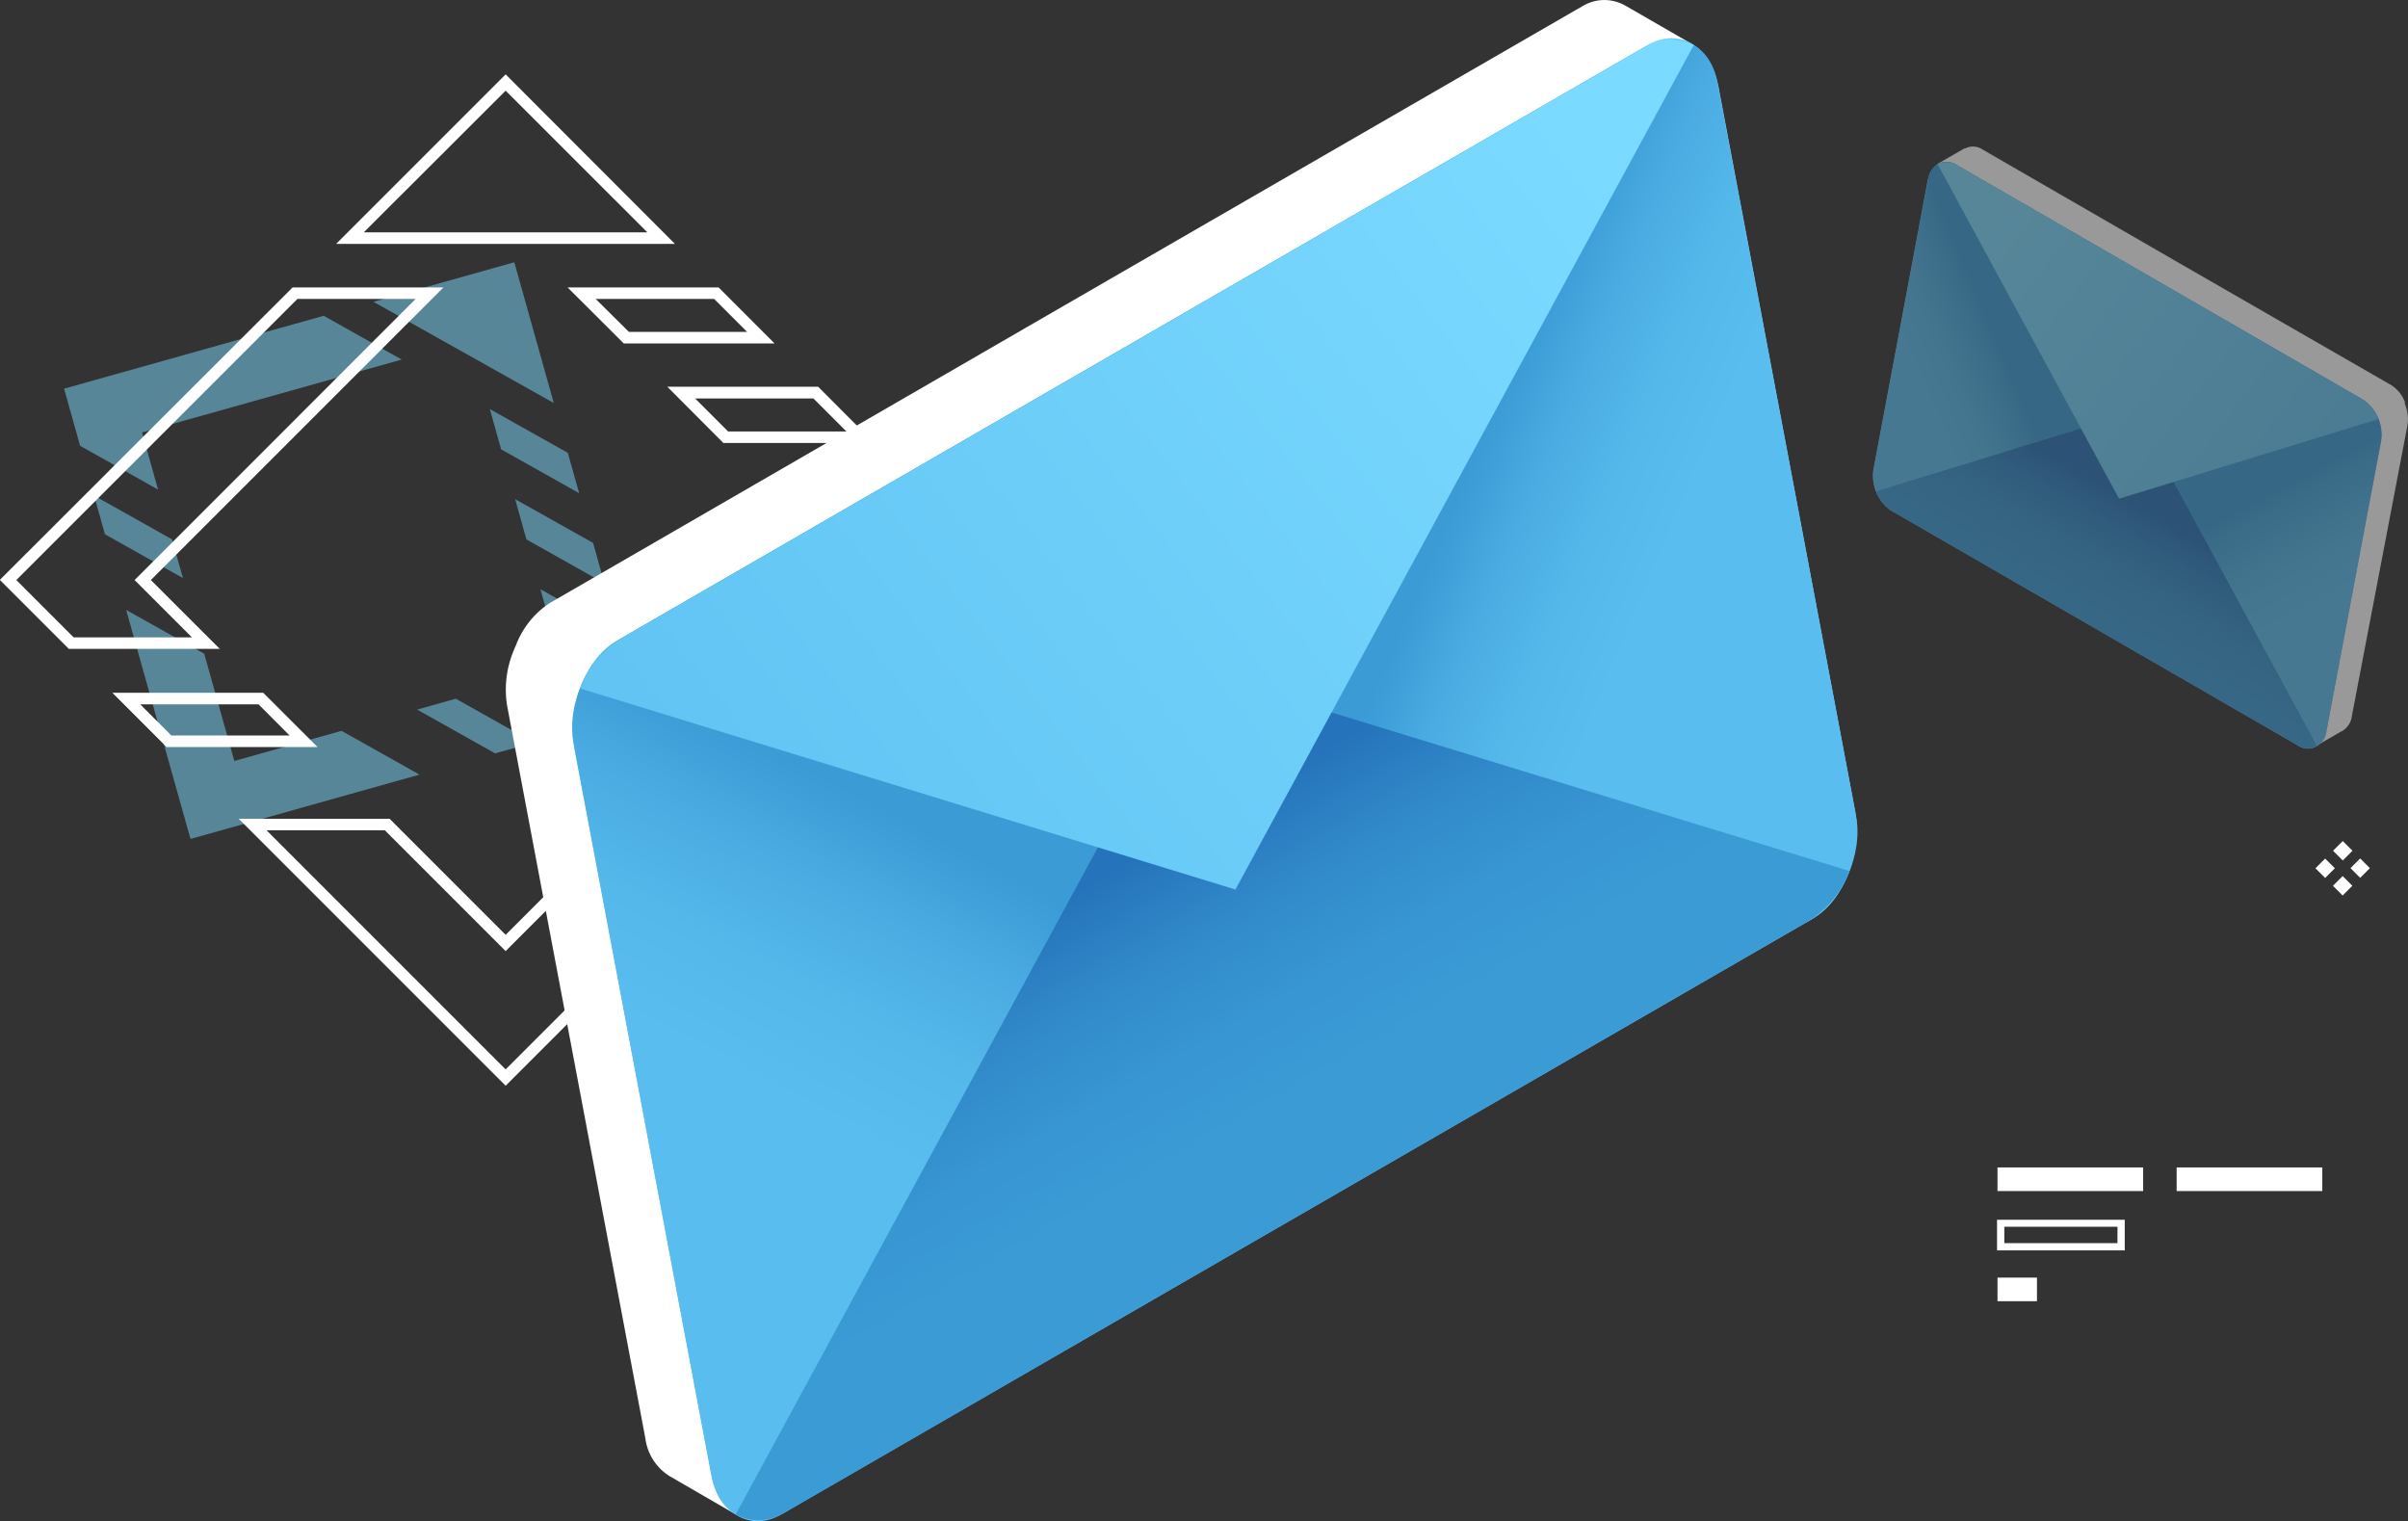 <svg id="_ÎÓÈ_1" data-name="—ÎÓÈ_1" xmlns="http://www.w3.org/2000/svg" xmlns:xlink="http://www.w3.org/1999/xlink" viewBox="0 0 314.12 198.42"><rect x="0" y="0" width="314.12" height="198.42" fill="#333333" stroke="none"/><defs><style>.cls-1{fill:#fff;}.cls-2{opacity:0.5;}.cls-3{fill:#7bdaff;}.cls-4{fill:url(#_ÂÁ_Ï_ÌÌ_È_ËÂÌÚ_17);}.cls-5{fill:url(#_ÂÁ_Ï_ÌÌ_È_ËÂÌÚ_5);}.cls-6{fill:url(#_ÂÁ_Ï_ÌÌ_È_ËÂÌÚ_5-2);}.cls-7{fill:url(#_ÂÁ_Ï_ÌÌ_È_ËÂÌÚ_24);}.cls-8{fill:url(#_ÂÁ_Ï_ÌÌ_È_ËÂÌÚ_17-2);}.cls-9{fill:url(#_ÂÁ_Ï_ÌÌ_È_ËÂÌÚ_17-3);}.cls-10{fill:url(#_ÂÁ_Ï_ÌÌ_È_ËÂÌÚ_5-3);}.cls-11{fill:url(#_ÂÁ_Ï_ÌÌ_È_ËÂÌÚ_5-4);}.cls-12{fill:url(#_ÂÁ_Ï_ÌÌ_È_ËÂÌÚ_24-2);}.cls-13{fill:url(#_ÂÁ_Ï_ÌÌ_È_ËÂÌÚ_17-4);}</style><linearGradient id="_ÂÁ_Ï_ÌÌ_È_ËÂÌÚ_17" x1="-7942.62" y1="1808.91" x2="-7866.96" y2="1808.91" gradientTransform="matrix(0.78, 0.45, -0.2, 1.04, 6821.56, 1751.45)" gradientUnits="userSpaceOnUse"><stop offset="0" stop-color="#7bdaff"/><stop offset="1" stop-color="#59bdef"/></linearGradient><linearGradient id="_ÂÁ_Ï_ÌÌ_È_ËÂÌÚ_5" x1="-7849.32" y1="1849.1" x2="-7890.51" y2="1804.43" gradientTransform="matrix(0.78, 0.45, -0.2, 1.04, 6821.56, 1751.45)" gradientUnits="userSpaceOnUse"><stop offset="0.77" stop-color="#59bdef"/><stop offset="0.85" stop-color="#55b8eb"/><stop offset="0.93" stop-color="#49abe1"/><stop offset="1" stop-color="#3a9bd5"/></linearGradient><linearGradient id="_ÂÁ_Ï_ÌÌ_È_ËÂÌÚ_5-2" x1="119.12" y1="1849.17" x2="77.94" y2="1804.5" gradientTransform="matrix(-0.78, -0.45, -0.2, 1.04, 697.6, -1785.86)" xlink:href="#_ÂÁ_Ï_ÌÌ_È_ËÂÌÚ_5"/><linearGradient id="_ÂÁ_Ï_ÌÌ_È_ËÂÌÚ_24" x1="-7904.79" y1="1873.55" x2="-7904.79" y2="1809.77" gradientTransform="matrix(0.78, 0.45, -0.2, 1.04, 6821.56, 1751.45)" gradientUnits="userSpaceOnUse"><stop offset="0.77" stop-color="#3a9bd5"/><stop offset="0.84" stop-color="#3896d2"/><stop offset="0.92" stop-color="#3189c9"/><stop offset="1" stop-color="#2573ba"/></linearGradient><linearGradient id="_ÂÁ_Ï_ÌÌ_È_ËÂÌÚ_17-2" x1="-7930.07" y1="1778.15" x2="-7865" y2="1812.64" xlink:href="#_ÂÁ_Ï_ÌÌ_È_ËÂÌÚ_17"/><linearGradient id="_ÂÁ_Ï_ÌÌ_È_ËÂÌÚ_17-3" x1="-3003.79" y1="-314.18" x2="-2812.66" y2="-314.18" gradientTransform="matrix(-0.78, 0.45, 0.2, 1.04, -2036.17, 1751.45)" xlink:href="#_ÂÁ_Ï_ÌÌ_È_ËÂÌÚ_17"/><linearGradient id="_ÂÁ_Ï_ÌÌ_È_ËÂÌÚ_5-3" x1="-2768.08" y1="-212.66" x2="-2872.14" y2="-325.5" gradientTransform="matrix(-0.78, 0.45, 0.2, 1.04, -2036.17, 1751.45)" xlink:href="#_ÂÁ_Ï_ÌÌ_È_ËÂÌÚ_5"/><linearGradient id="_ÂÁ_Ï_ÌÌ_È_ËÂÌÚ_5-4" x1="-4792.68" y1="-212.69" x2="-4896.73" y2="-325.52" gradientTransform="matrix(0.78, -0.45, 0.2, 1.04, 4087.79, -1785.86)" xlink:href="#_ÂÁ_Ï_ÌÌ_È_ËÂÌÚ_5"/><linearGradient id="_ÂÁ_Ï_ÌÌ_È_ËÂÌÚ_24-2" x1="-2908.22" y1="-150.89" x2="-2908.22" y2="-312.01" gradientTransform="matrix(-0.78, 0.45, 0.2, 1.04, -2036.17, 1751.45)" xlink:href="#_ÂÁ_Ï_ÌÌ_È_ËÂÌÚ_24"/><linearGradient id="_ÂÁ_Ï_ÌÌ_È_ËÂÌÚ_17-4" x1="-2972.07" y1="-391.88" x2="-2807.69" y2="-304.76" gradientTransform="matrix(-0.78, 0.45, 0.2, 1.04, -2036.17, 1751.45)" xlink:href="#_ÂÁ_Ï_ÌÌ_È_ËÂÌÚ_17"/></defs><title>astronauta</title><path class="cls-1" d="M119.3,132.08l3.07-1.77,3.06,1.77-3.07,1.77Z" transform="translate(-14.96 -10.56)"/><path class="cls-1" d="M125.83,135.85l3.07-1.77,3.07,1.77-3.08,1.77Z" transform="translate(-14.96 -10.56)"/><path class="cls-1" d="M132.37,139.63l3.07-1.78,3.06,1.77-3.07,1.77Z" transform="translate(-14.96 -10.56)"/><path class="cls-1" d="M138.9,143.4l3.07-1.78,3.06,1.77L142,145.17Z" transform="translate(-14.96 -10.56)"/><path class="cls-1" d="M145.43,147.17l3.08-1.77,3.06,1.77-3.07,1.77Z" transform="translate(-14.96 -10.56)"/><g class="cls-2"><polygon class="cls-3" points="69.63 96.85 59.46 91.14 54.42 92.56 64.59 98.27 69.63 96.85"/><polygon class="cls-3" points="67.2 65.11 68.67 70.36 78.84 76.08 77.37 70.82 67.2 65.11"/><polygon class="cls-3" points="13.69 69.69 23.86 75.4 22.45 70.36 12.28 64.65 13.69 69.69"/><polygon class="cls-3" points="70.5 76.86 73.41 87.22 65.96 89.32 76.13 95.03 83.58 92.94 80.67 82.57 70.5 76.86"/><polygon class="cls-3" points="20.62 63.86 18.53 56.41 52.4 46.9 42.22 41.19 8.36 50.7 10.45 58.15 20.62 63.86"/><polygon class="cls-3" points="44.55 95.33 30.57 99.26 26.64 85.27 16.46 79.56 24.85 109.43 54.72 101.04 44.55 95.33"/><polygon class="cls-3" points="48.72 39.37 58.89 45.08 62.07 46.86 72.24 52.57 67.09 34.21 48.72 39.37"/><polygon class="cls-3" points="63.9 53.36 65.37 58.61 75.55 64.33 74.07 59.07 63.9 53.36"/></g><path class="cls-1" d="M125.14,108H105.46l7.08-7.07h19.68Zm-16-1.5h15.43l4.07-4.07H113.16Z" transform="translate(-14.96 -10.56)"/><path class="cls-1" d="M129,68.34H109.32L102,61h19.68Zm-19.06-1.5h15.43l-4.3-4.3H105.64Z" transform="translate(-14.96 -10.56)"/><path class="cls-1" d="M56.38,108H36.69l-7.07-7.07H49.3Zm-19.06-1.5H52.74l-4.06-4.07H33.25Z" transform="translate(-14.96 -10.56)"/><path class="cls-1" d="M137.89,95.2H118.21l9-9L115,74h19.68l12.21,12.2Zm-16-1.5h15.43l7.48-7.48-10.7-10.7H118.63l10.69,10.7Z" transform="translate(-14.96 -10.56)"/><path class="cls-1" d="M43.63,95.2H23.94l-9-9L53.13,48.05H72.81L34.64,86.22ZM24.57,93.7H40l-7.48-7.48L69.18,49.55H53.76L17.09,86.22Z" transform="translate(-14.96 -10.56)"/><path class="cls-1" d="M80.92,152.18,46.1,117.36H65.78L80.92,132.5l15.14-15.14h19.68ZM49.73,118.86l31.19,31.19,31.19-31.19H96.68L80.92,134.62,65.16,118.86Z" transform="translate(-14.96 -10.56)"/><path class="cls-1" d="M103,42.37H58.81L80.92,20.26Zm-40.59-1.5h37L80.92,22.39Z" transform="translate(-14.96 -10.56)"/><path class="cls-1" d="M116,55.36H96.33L89,48.05H108.7ZM97,53.85h15.42l-4.3-4.3H92.66Z" transform="translate(-14.96 -10.56)"/><g class="cls-2"><path class="cls-1" d="M328.67,63.24h0a.49.49,0,0,1,0-.11l0-.07,0-.08a4.56,4.56,0,0,0-1.79-2.2l-.22-.12h0L300.14,45.4,273.73,30.15h0l-.22-.13a2.19,2.19,0,0,0-2.18-.1l-.05,0-.06,0-3.48,2,2,.85-7,37a5.26,5.26,0,0,0,.38,3l0,.08a.25.25,0,0,0,0,.07,4.5,4.5,0,0,0,1.79,2.2l52.67,30.42-.48,2.32,3.3-1.91.05,0a2.68,2.68,0,0,0,1.31-2L329,66.09A5.12,5.12,0,0,0,328.67,63.24Z" transform="translate(-14.96 -10.56)"/><path class="cls-4" d="M314.84,107.87,261.58,77.11a5.56,5.56,0,0,1-2.18-5.57l7-37.33c.4-2.15,2-3.14,3.65-2.21l53.26,30.77a5.57,5.57,0,0,1,2.18,5.57l-7,37.33C318.08,107.81,316.45,108.8,314.84,107.87Z" transform="translate(-14.96 -10.56)"/><path class="cls-5" d="M323.13,62.64,296.72,47.39l-8.28,43.87,26.18,16.49a2.43,2.43,0,0,0,3.82-1.81l7.14-37.87A5.5,5.5,0,0,0,323.13,62.64Z" transform="translate(-14.96 -10.56)"/><path class="cls-6" d="M270.3,32.13l26.42,15.26L288.49,91,261.8,77.24a5.5,5.5,0,0,1-2.45-5.43l7.14-37.87A2.42,2.42,0,0,1,270.3,32.13Z" transform="translate(-14.96 -10.56)"/><path class="cls-7" d="M259.68,74.65a5.16,5.16,0,0,0,2.12,2.59l52.82,30.51a2.51,2.51,0,0,0,2.58.12l-23.67-43.6Z" transform="translate(-14.96 -10.56)"/><path class="cls-8" d="M325.24,65.22a5.21,5.21,0,0,0-2.11-2.58L270.3,32.13a2.49,2.49,0,0,0-2.57-.13l23.66,43.61Z" transform="translate(-14.96 -10.56)"/></g><path class="cls-1" d="M82,95.35h0c0-.09.08-.18.11-.27s.06-.13.08-.19l.09-.2a11.42,11.42,0,0,1,4.52-5.55l.55-.31h0L154,50.29l66.72-38.54h0l.55-.31a5.49,5.49,0,0,1,5.52-.25l.13.07.13.07,8.81,5.08-5.08,2.15L248.42,112a13.18,13.18,0,0,1-1,7.46,1.8,1.8,0,0,1-.08.21l-.08.18a11.43,11.43,0,0,1-4.52,5.55L109.7,202.24l1.23,5.86-8.34-4.83-.13-.07a6.84,6.84,0,0,1-3.31-5L81.1,102.54A13.19,13.19,0,0,1,82,95.35Z" transform="translate(-14.96 -10.56)"/><path class="cls-9" d="M116.89,208.1l134.54-77.71c4.07-2.35,6.54-8.66,5.52-14.08L239.16,22c-1-5.43-5.15-7.93-9.22-5.58L95.4,94.15c-4.07,2.35-6.54,8.65-5.51,14.08l17.78,94.29C108.7,208,112.82,210.45,116.89,208.1Z" transform="translate(-14.96 -10.56)"/><path class="cls-10" d="M96,93.83,162.67,55.3l20.91,110.84-66.14,41.64c-4.37,2.52-8.69.48-9.64-4.57l-18-95.66C88.81,102.5,91.58,96.36,96,93.83Z" transform="translate(-14.96 -10.56)"/><path class="cls-11" d="M229.39,16.76,162.67,55.3l20.78,110.15,67.43-34.74c4.38-2.53,7.15-8.67,6.2-13.72L239,21.33C238.08,16.28,233.76,14.24,229.39,16.76Z" transform="translate(-14.96 -10.56)"/><path class="cls-12" d="M256.23,124.18a13.12,13.12,0,0,1-5.35,6.53L117.44,207.78a6.34,6.34,0,0,1-6.51.32L170.72,98Z" transform="translate(-14.96 -10.56)"/><path class="cls-13" d="M90.61,100.36A13.16,13.16,0,0,1,96,93.83L229.39,16.76a6.36,6.36,0,0,1,6.52-.32L176.12,126.59Z" transform="translate(-14.96 -10.56)"/><rect class="cls-1" x="317.38" y="122.92" width="1.79" height="1.79" transform="translate(165.81 -199.35) rotate(45)"/><rect class="cls-1" x="321.95" y="122.91" width="1.79" height="1.79" transform="translate(167.14 -202.59) rotate(45)"/><rect class="cls-1" x="319.68" y="120.63" width="1.79" height="1.79" transform="translate(164.86 -201.64) rotate(45)"/><rect class="cls-1" x="319.66" y="125.2" width="1.79" height="1.79" transform="translate(168.09 -200.29) rotate(45)"/><rect class="cls-1" x="260.57" y="152.28" width="19" height="3.08"/><rect class="cls-1" x="283.94" y="152.28" width="19" height="3.08"/><path class="cls-1" d="M292.13,173.66H275.47v-4h16.66Zm-15.71-.95h14.76v-2.13H276.42Z" transform="translate(-14.96 -10.56)"/><rect class="cls-1" x="260.57" y="166.65" width="5.15" height="3.08"/></svg>